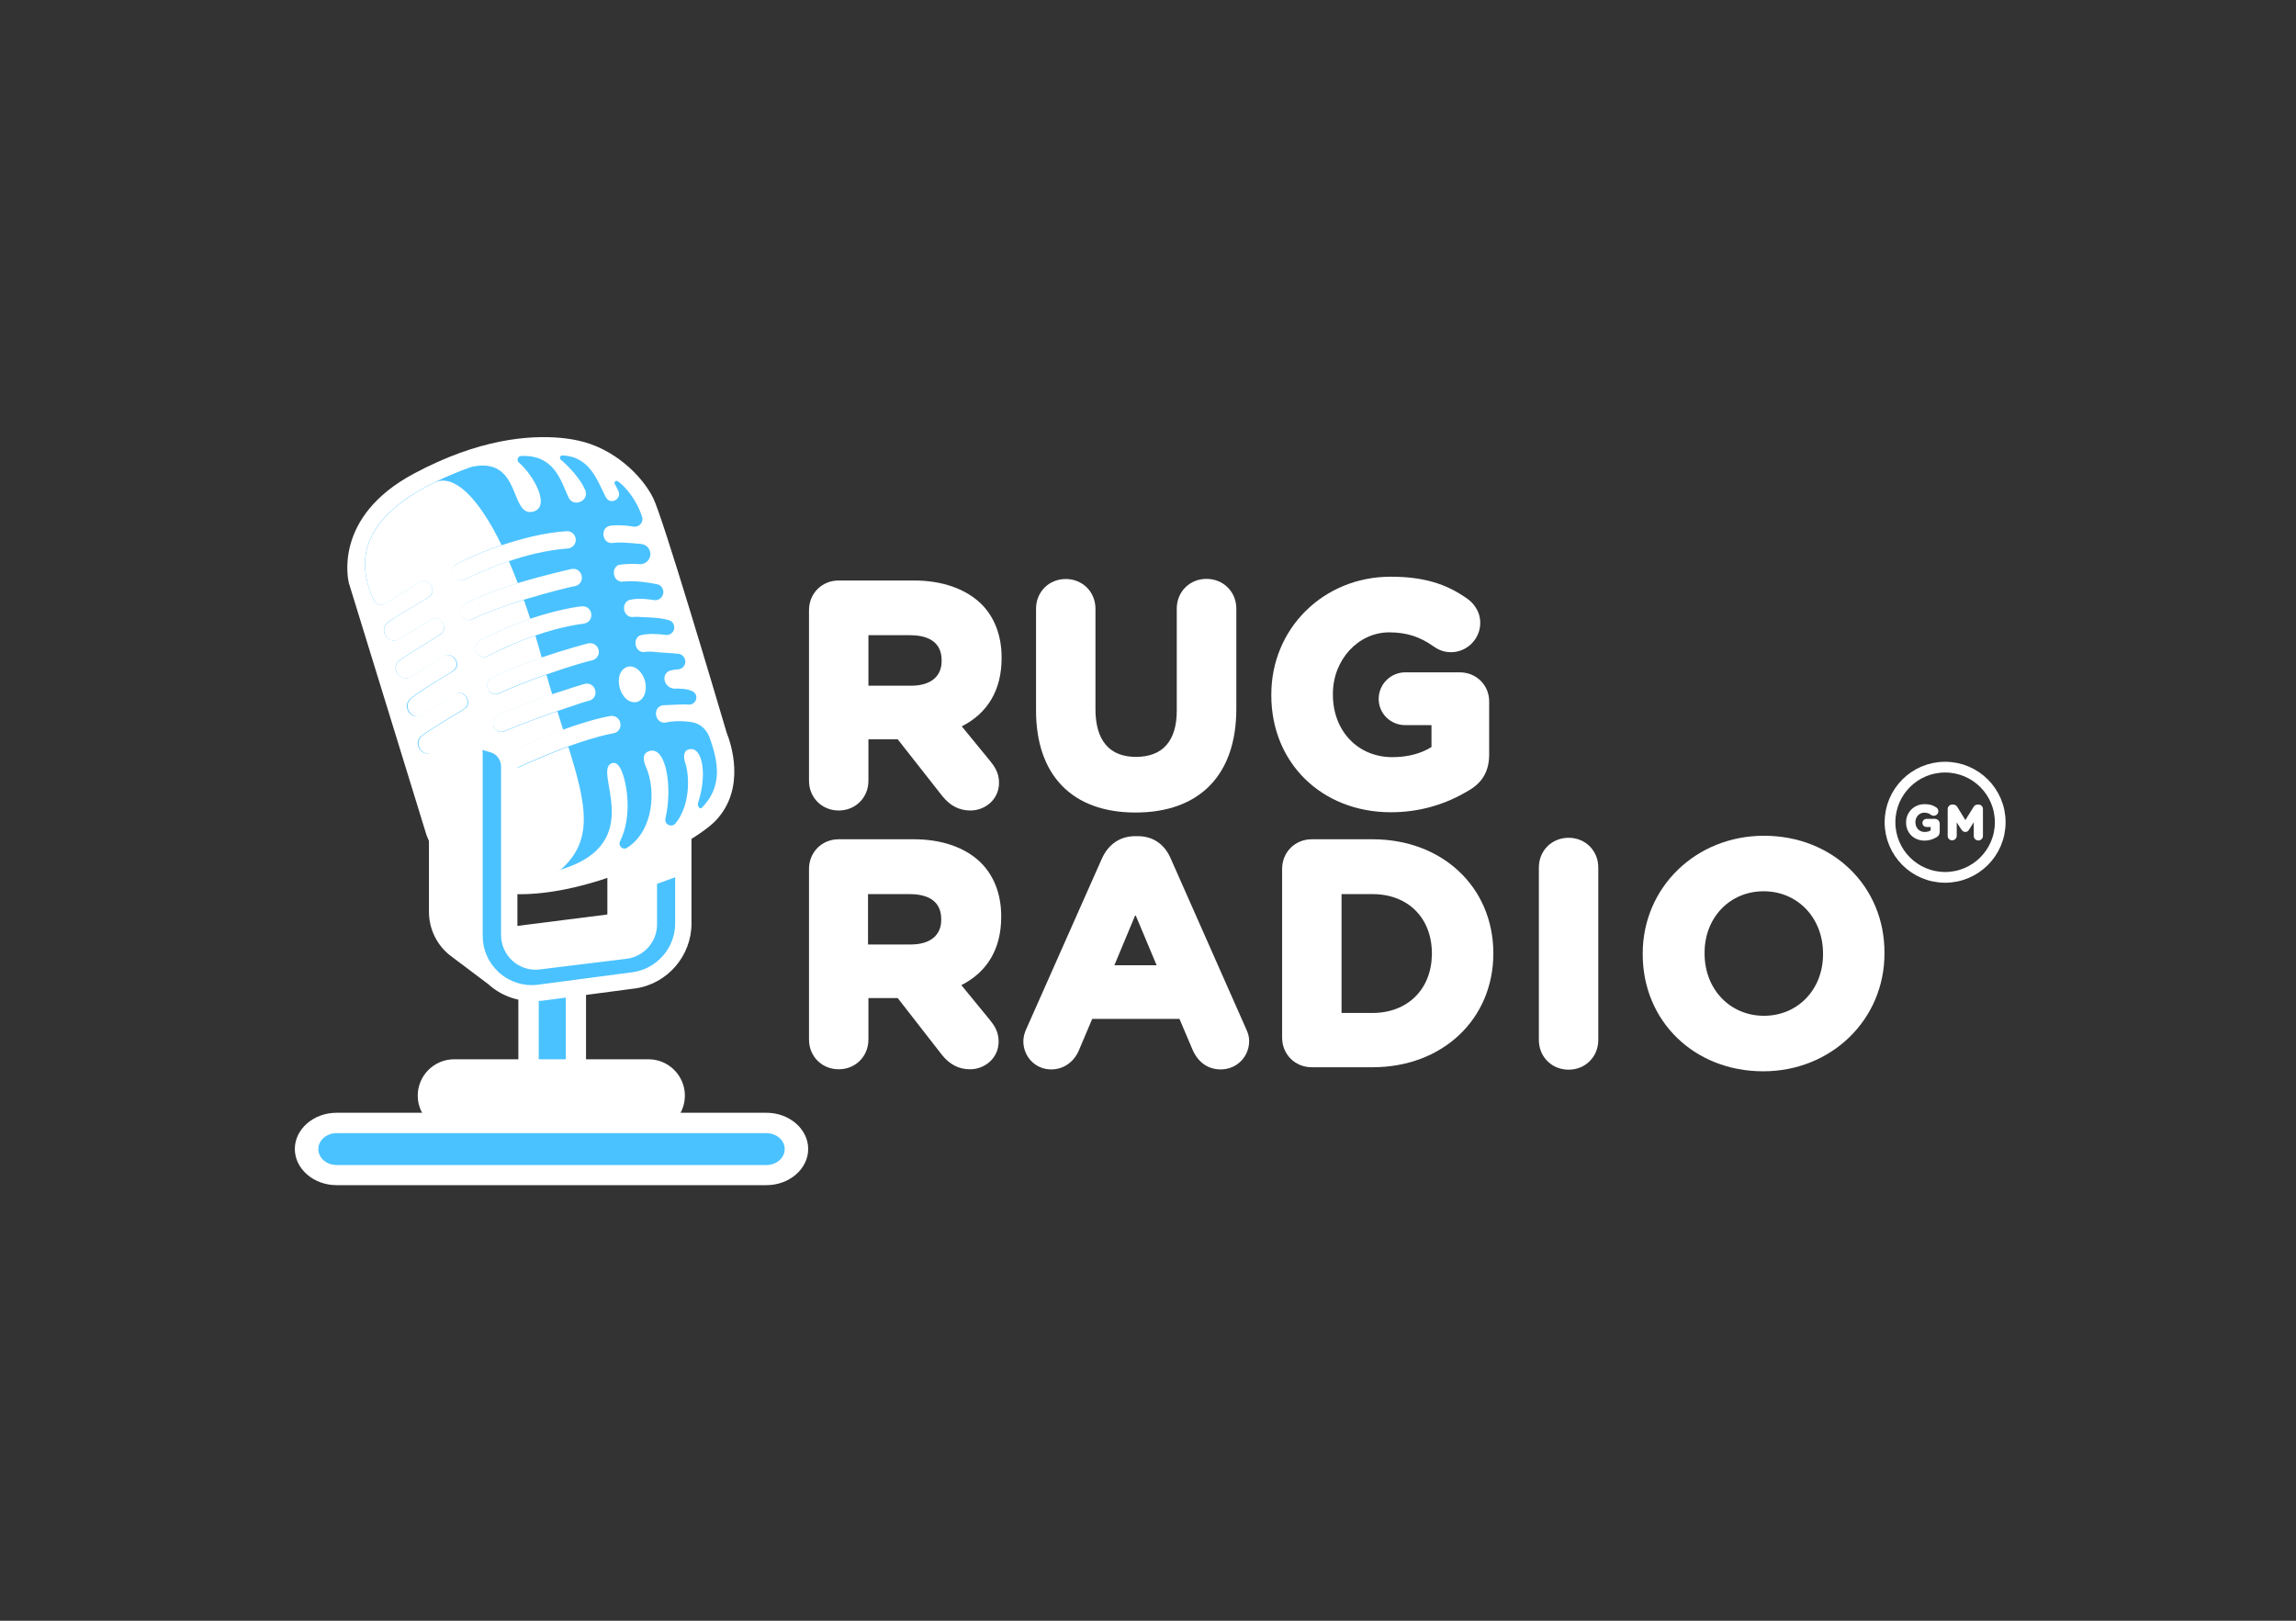 <svg xmlns="http://www.w3.org/2000/svg" xmlns:xlink="http://www.w3.org/1999/xlink" version="1.0" id="katman_1" x="0px" y="0px" viewBox="0 0 1700 1200" style="enable-background:new 0 0 1700 1200;" xml:space="preserve">
<rect x="0" y="0" width="1700" height="1200" fill="#333333" stroke="none"/>
<style type="text/css">
	.st0{fill:#4ac2ff;}
	.st1{fill:#ffffff;}
	.st2{fill:none;stroke:#ffffff;stroke-width:7.943;}
</style>
<path d="M676.6,621.4H621c-12.5,0-22,9.6-22,22v126.3c0,12.5,9.6,22,22,22c12.5,0,22-9.6,22-22V739h21.7l32.7,42  c5.8,7.2,12.5,10.7,20.9,10.7c10.4,0,21.1-7.8,21.1-20.6c0-7.2-3.2-11.9-6.7-16.2l-20.9-25.5c19.4-9.8,29.5-27.2,29.5-50.4v-0.6  c0-16.2-5.2-29.8-15.1-39.7C714.8,627.5,697.4,621.4,676.6,621.4z M696.9,680.5v0.6c0,11.6-8.4,18.2-22.6,18.2h-31.6V662h30.7  C684.1,662,696.9,665.2,696.9,680.5z" fill="#ffffff"/>
<path d="M866.8,635.6c-4.6-10.7-13.3-16.5-24.3-16.5h-2c-11,0-19.7,5.8-24.6,16.5l-55.9,126c-1.2,2.6-2.3,5.8-2.3,9.3  c0,11.6,9,20.9,20.6,20.9c9,0,16.5-5.2,20.3-13.6l10.1-23.8h64.6l9.6,22.6c4.1,9.6,11.6,14.8,20.9,14.8c11.9,0,21.1-9.3,21.1-21.1  c0-2.6-0.6-5.5-2.3-9L866.8,635.6z M856.4,714.7h-31.3l15.6-37.4L856.4,714.7z" fill="#ffffff"/>
<path d="M1016.2,621.4h-44.9c-12.5,0-22,9.6-22,22v124.8c0,12.5,9.6,22,22,22h44.9c51.9,0,89.5-35.6,89.5-84.3v-0.6  C1105.4,656.8,1068,621.4,1016.2,621.4z M1016.2,750h-22.9V662h22.9c26.4,0,44,17.7,44,44v0.6C1059.9,732.4,1042.3,750,1016.2,750z" fill="#ffffff"/>
<path d="M1161.4,620.3c-12.5,0-22,9.6-22,22V770c0,12.5,9.6,22,22,22c12.5,0,22-9.6,22-22V642.3  C1183.4,629.8,1173.8,620.3,1161.4,620.3z" fill="#ffffff"/>
<path d="M1306.1,618.8c-50.4,0-89.8,38.2-89.8,87.2v0.6c0,49.5,38.2,86.6,89.2,86.6c50.4,0,89.8-38.2,89.8-87.2v-0.6  C1395.4,656.2,1357.1,618.8,1306.1,618.8z M1262.1,705.4c0-26.1,18.8-45.5,43.7-45.5c25.2,0,44,19.7,44,46.1v0.6  c0,26.1-18.8,45.5-43.7,45.5c-25.2,0-44-19.7-44-46.1V705.4z" fill="#ffffff"/>
<path d="M676.6,429.8H621c-12.5,0-22,9.6-22,22v126.3c0,12.5,9.6,22,22,22c12.5,0,22-9.6,22-22v-30.7h21.7l33,42  c5.8,7.2,12.5,10.7,20.9,10.7c10.4,0,21.1-7.8,21.1-20.6c0-7.2-3.2-11.9-6.7-16.2l-20.9-25.5c19.4-9.8,29.5-27.2,29.5-50.4v-0.6  c0-16.2-5.2-29.8-15.1-39.7C714.8,435.9,697.7,429.8,676.6,429.8z M697.2,488.9v0.6c0,11.6-8.4,18.2-22.6,18.2H643v-37.4h30.7  C684.4,470.3,697.2,473.5,697.2,488.9z" fill="#ffffff"/>
<path d="M893.3,428.6c-12.5,0-22,9.6-22,22v75.6c0,22.3-10.4,34.2-30.1,34.2c-24.9,0-30.1-19.1-30.1-35.3v-74.4c0-12.5-9.6-22-22-22  c-12.5,0-22,9.6-22,22v75.3c0,48.1,26.9,75.6,73.6,75.6c47.5,0,74.7-27.8,74.7-76.8v-74.2C915.4,438.2,905.8,428.6,893.3,428.6z" fill="#ffffff"/>
<path d="M1080.8,497.8h-40.3c-10.7,0-19.7,8.7-19.7,19.7c0,10.7,8.7,19.4,19.7,19.4h19.4v16.2c-7.8,4.9-17.7,7.5-29,7.5  c-25.5,0-44-19.4-44-46.3v-0.6c0-25.2,18.8-45.5,41.7-45.5c12.7,0,22.6,3.2,32.4,10.1c2.9,2,6.9,4.6,13.3,4.6  c11.9,0,21.7-9.8,21.7-21.7c0-9.8-6.4-15.6-9.3-17.7c-16.2-11.6-33.3-16.5-57.1-16.5c-49.5,0-88.3,38.2-88.3,87.2v0.6  c0,50.1,37.4,86.6,88.6,86.6c20.6,0,40.3-5.5,58.2-16.5c9.8-5.8,14.5-14.5,14.5-26.1v-39.1C1102.8,507.4,1093.2,497.8,1080.8,497.8z  " fill="#ffffff"/>
<path class="st0" d="M426.4,698.9h-35.1v103.8h35.1V698.9z" fill="#ffffff"/>
<path d="M426.4,810.3h-35.1c-4.1,0-7.5-3.4-7.5-7.5V698.9c0-4.1,3.4-7.5,7.5-7.5h35.1c4.1,0,7.5,3.4,7.5,7.5v103.8  C434,806.9,430.6,810.3,426.4,810.3z M398.9,795.2h20v-88.7h-20V795.2z" fill="#ffffff"/>
<path d="M374.1,661.6c-11.6-1.1-21.8-4-30.4-8.7c-2.8-1.5-19-10.9-27.9-34.6l-0.1-0.3l-57.2-185.7l-0.1-0.2  c-0.5-2-12.3-49.2,48-81.4c48.1-25.8,85.6-28.6,108.6-26.5c4.5,0.4,9,1.1,13.1,2c26.7,5.7,47.5,26.2,55.6,42.7  c7.3,14.9,46.1,145.8,54.4,173.8c2.5,6.2,15,40.6-8.2,64.9C511.9,626.2,432.4,667,374.1,661.6z" fill="#ffffff"/>
<path d="M328.2,613.7l-57-185.1c0,0-10.3-38.7,41.4-66.5c51.7-27.8,91.5-27.8,112.8-23.2c21.1,4.6,39.3,20.8,46.7,35.6  c7.2,14.8,53.8,172.4,53.8,172.4s14,31.3-5.4,51.5c-19.3,20.1-121.7,69.3-170.5,42.9C349.9,641.4,335.7,634.3,328.2,613.7z" fill="#ffffff"/>
<path class="st0" d="M525.2,545.6c-2.1-5.6-7-10-13-10.9c-11.1-1.8-18.8,0.2-18.9,0.2c-8.1,1.8-10.9-11.1-2.6-12.7  c0.4-0.1,5.9-0.2,13.9-0.6c1.9-0.1,3.7,0,5.2,0.1c3.7,0.3,6.7-3.2,5.6-6.8c-0.5-1.5-1.6-2.7-3.1-3.3c-2-0.8-5.1-1.7-9-1.7  c-1.3-0.1-2.6-0.1-4,0c-7.3-0.5-10.4-10.2-3.5-13.3c2.3-0.6,4.3-0.9,6.1-1c3.9-0.2,6.5-3.9,5.2-7.6l-0.1-0.2c-0.7-2-2.5-3.4-4.6-3.7  c-4.8-0.6-12.9-0.8-18.6-1.5c-1.6-0.2-3.1-0.1-4.7-0.1l-1.4,0.2c-7.5,1.2-9.8-9.7-3.7-12.3c5.5-1.5,13.2-1.1,19-0.3  c4,0.5,7.2-3.3,6-7.2c-0.5-1.8-1.9-3.2-3.7-3.7c-6.2-1.8-12.4-2-20.2-2.3c-2.9-0.3-5-0.2-6.1-0.1c-8.2,1-9.8-12.1-1.4-12.9  c0.4,0,0.8-0.1,1.1-0.2c4.8-0.7,10.7-0.2,15.5,0.6c4.4,0.7,8-3.4,6.7-7.7c-0.3-1-0.9-1.9-1.6-2.6c-0.7-0.7-1.7-1.2-2.7-1.4  c-5.6-1.3-16-2.6-21.9-2.2c-1.2,0.1-2.1,0.2-3,0.2c-7.6,1.2-9.9-10-3.4-12.4c5.3-0.8,10.7-0.8,15.3-0.5c5.4,0.3,9.4-5,7.4-10.2  c-0.5-1.3-1.3-2.4-2.4-3.2c-1-0.8-2.3-1.3-3.7-1.5c-4-0.4-10-1-15.5-1.1c-0.8,0-1.5,0-2.1,0c-0.2,0-0.4,0-0.5,0  c-1.2,0.1-2.1,0.3-2.9,0.3c-8.3,1.2-10-11.9-1.6-12.8c0.5-0.1,7.1-0.9,16.8,0.7c4.1,0.7,7.6-3.2,6.3-7.2  c-3.8-12.3-12.4-22.6-18-26.4c-1.4-0.9-3,0.6-2.2,2.1c0.9,1.5,1.8,3.3,2.7,5.2c2.7,6-6.1,10.6-9.3,4.6c-6.2-11.8-11.5-30.1-32.1-31  c-1.8-0.1-2.6,2.1-1.2,3.2c5.6,4.7,14.4,14,18,22.4c3.4,8-8.8,13.4-12.4,5.4c-5.7-12.4-10.5-31.6-35-30.6c-2.6,0.1-3.6,3.3-1.7,4.9  c10.8,9.3,23.8,32.5,10.7,36.3c-18,4.6-8.2-41.4-45.9-33.1c-8.1,2.9-17.5,6.6-26.8,11.2c-33.5,16.3-66.8,43.7-45.1,88  c1.5,2.9,5.2,4,8,2.2c8.7-5.4,25.2-15.9,25.2-15.9c7-4.5,14.1,6.5,6.9,11c-2.1,1.7-22.4,12.9-29.9,18.5c-7.6,5.8,0.4,17.4,8.5,12.3  c6.1-3.8,23.2-14.2,23.2-14.2c7-4.6,14.1,6.5,6.8,11c0,0-20.4,12.8-29.8,18.8c-7.7,5.5,0.4,17.4,8.6,12.3l23.5-14.9  c7-4.5,14.1,6.5,6.9,11c-2.3,1.8-22.5,13.1-31,20.1c-7.1,6,0.8,17.1,8.8,12.1c7.4-4.6,23.6-15.1,23.6-15.1c7-4.5,14.1,6.5,6.8,11  c-2,1.5-22.8,13.4-30.9,19.5c-7.5,5.7,0.6,17.3,8.6,12.3c6.1-3.9,22.9-14.4,22.9-14.4c7-4.6,14.1,6.5,6.8,11  c0.2-0.5-21.6,13.5-30.8,19.1c-7.5,5.3,0.4,16.7,8.1,11.9l24.3-15c7-4.5,14.1,6.5,6.8,11l-29.2,18.3c-3.5,2.2-5.1,6.6-3.7,10.6  c6.9,20.9,21.2,42.6,63.9,39.5c9.5-1.2,17.6-2.8,24.4-4.8c67.4-19.8,22.1-76,39.5-79.2c2.7-0.5,4.9,2.6,6,5.1  c4.6,10.2,8.3,34.7-0.8,52.9c-1.7,3.4,2.1,6.8,5.2,4.8c20.5-13.2,21-44,14.2-59.3c-1.2-2.7-3.9-9.4,1-11.8  c13.3-6.5,18.8,25.3,13.2,49.4c-1,4.4,4.6,7.1,7.5,3.6c11.1-13.7,10.5-35.6,6.9-45.6c-0.9-2.6-1-7.2,1.5-8.6  c10.6-5.2,15.9,15.7,8.2,39.3c-0.6,2,1.4,4.9,2.8,3.4C535.2,582.4,532,564.1,525.2,545.6z M338.2,417.6c0.9-0.5,14.2-7.4,32.9-13.8  c14-4.7,31-9.3,48.3-10.5c3.5-0.3,6.6,2.4,6.9,5.9c0.3,3.5-2.4,6.6-5.9,6.9c-15.8,1.2-31,5.1-43.8,9.5c-19.3,6.5-33,14-34.5,14.1  C335,430.5,331.9,421,338.2,417.6z M348.2,459.1c-6.9,0.8-10.1-8.8-3.7-12.2c11.1-5.8,25.3-11,38.7-15.1  c20.4-6.2,38.7-10.2,39.9-10.5c8.3-1.5,11,10.6,2.7,12.7c-0.4-0.2-18.2,4-38.1,10.1C373.7,448.5,358.9,453.8,348.2,459.1z   M355.3,474.2c13.6-7.1,26.3-12.3,37.1-16c22.4-7.6,37.5-9.2,38.4-9.3c8.6-0.5,9.7,11.8,1.2,12.9c-0.8,0.1-15,1.6-35.8,8.8  c-10.3,3.5-22.2,8.3-35,15.1c-0.7,0.4-1.5,0.6-2.2,0.7C352.1,487.1,349,477.5,355.3,474.2z M364.3,501.7c12-5.8,25-10.9,36.7-14.9  c18.5-6.3,33.4-10.2,34.4-10.4c3.4-0.9,6.9,1.2,7.8,4.7c0.9,3.4-1.2,6.9-4.7,7.8c-0.2-0.2-15.5,4-34,10.5  c-12,4.1-25.2,9.2-36.6,14.5C360.8,514.7,357.7,505,364.3,501.7z M368.7,529.5c12.7-5.8,27.8-11.3,40.1-15.5  c13.2-4.4,23.1-7.4,23.9-7.6c8.2-2.1,11.8,9.8,3.6,12.4c-0.2-0.2-10.5,3.1-23.7,7.7c-12.8,4.4-28.5,10.2-40.5,15.3  C365,542.7,362.1,532.6,368.7,529.5z M453.9,543c-0.1,0-6,0.9-18.1,4.6c-4.2,1.3-9.3,3-15,5c-10.5,3.8-23.5,9.1-39,16.3  c-0.6,0.3-1.3,0.5-1.9,0.6c-7.1,0.8-10.2-9.2-3.5-12.3c16.2-7.5,29.7-13,40.6-17c23-8.3,34.5-10,35.1-10.1  C460.6,529.3,462.4,541.6,453.9,543z M471.7,519.7c-12.6,2.8-19.3-21.9-7.1-26c5.1-1.4,11,3.2,12.9,10.4  C479.5,511.2,476.9,518.2,471.7,519.7z" fill="#ffffff"/>
<path class="st1" d="M414.9,644.1c-6.9,2-15,3.7-24.4,4.8c-42.7,3-56.8-18.6-63.9-39.5c-1.3-4,0.2-8.3,3.7-10.6l29.2-18.3  c7.1-4.3,0.1-15.5-6.8-11l-24.3,15c-7.7,4.9-15.6-6.5-8.1-11.9c9.2-5.6,31-19.6,30.8-19.1c7.1-4.3,0.1-15.5-6.8-11  c0,0-16.8,10.6-22.9,14.4c-8,5-16.1-6.4-8.6-12.3c8-6.1,28.9-17.9,30.9-19.5c7.1-4.3,0.1-15.5-6.8-11c0,0-16.3,10.4-23.6,15.1  c-7.9,5-15.9-6.1-8.8-12.1c8.5-7,28.7-18.4,31-20.1c7.1-4.3,0.1-15.5-6.9-11L304.7,501c-8.1,5.1-16.3-6.7-8.6-12.3  c9.4-6,29.8-18.8,29.8-18.8c7.1-4.3,0.1-15.5-6.8-11c0,0-17.1,10.4-23.2,14.2c-8,5.1-16.1-6.5-8.5-12.3c7.4-5.7,27.7-16.9,29.9-18.5  c7.1-4.3,0.1-15.5-6.9-11c0,0-16.6,10.5-25.2,15.9c-2.8,1.8-6.5,0.7-8-2.2c-21.7-44.4,11.7-71.7,45.1-88  c13.8-5.8,31.5,10.5,49.1,46.6c-18.7,6.3-31.9,13.3-32.9,13.8c-6.3,3.4-3.2,13,3.8,12.2c1.5-0.1,15.2-7.5,34.5-14.1  c2.2,5.1,4.4,10.6,6.6,16.3c-13.4,4.1-27.7,9.3-38.7,15.1c-6.3,3.4-3.2,13,3.7,12.2c10.7-5.3,25.6-10.7,39.5-14.9  c1.6,4.5,3.1,9.2,4.7,14c-10.9,3.7-23.5,8.9-37.1,16c-6.3,3.4-3.2,13,3.7,12.2c0.8-0.1,1.5-0.3,2.2-0.7c12.8-6.7,24.7-11.6,35-15.1  c1.6,5.2,3.1,10.7,4.7,16.3c-11.7,4-24.7,9.1-36.7,14.9c-6.5,3.2-3.5,13.1,3.6,12.3c11.4-5.3,24.6-10.4,36.6-14.5  c1.4,5,2.9,9.9,4.3,14.6c-12.4,4.2-27.5,9.7-40.1,15.5c-6.6,3.1-3.7,13.1,3.4,12.3c12.1-5.2,27.7-10.9,40.5-15.3  c1.5,4.7,2.9,9.4,4.3,13.8c-10.9,3.9-24.4,9.5-40.6,17c-6.6,3.1-3.7,13.1,3.5,12.3c0.7-0.1,1.3-0.3,1.9-0.6  c15.6-7.2,28.6-12.5,39-16.3C434.4,596.4,439.7,622.6,414.9,644.1z" fill="#ffffff"/>
<path class="st1" d="M353.2,714.1l-26.9-27.6l-1.2-137.9l28.1,1.3V714.1z" fill="#ffffff"/>
<path class="st1" d="M454.9,642.7l26.5-9.8l-0.6,11.4c0,0-0.6,36.7-0.6,37.4c0,0.6-5.9,15.8-5.6,16.6c0.3,0.8-15.7,7.6-16.6,7.6  s-54.5,4.5-54.5,4.5l-22.6-3.4l-2.5-12l12.8-5.9l18.2-1.6l47.1-6.8l-1.4-5.6l1.7-32.8L454.9,642.7z" fill="#ffffff"/>
<path class="st0" d="M371.5,555l5.4,23l0.8,35.5c0,0-0.8,35.9-0.8,36.2c0,0.3,1.3,30.9,1.3,30.9l1.4,15.6l2.8,11.7l17.5,3.7  l55.7-5.7c0,0,16-5.3,16.2-5.4c0.2-0.1,7.6-10.6,7.6-10.6s2-58.4,2-59.4s4.7,0.1,4.7,0.1l14.6-7.3l5.1,4.6c0,0-0.7,50-0.7,50.9  c0,0.9-3.9,26-3.9,26s-7.9,11.2-8.7,11.4c-0.6,0.3-17.3,8-17.3,8l-27.6,4.4l-54.1,6.4l-20.8-6.5l-13.6-14.6l-8.1-25.2l-0.8-57.9  l2.5-63l-0.3-13.8l0.4-5.3L371.5,555z" fill="#ffffff"/>
<path d="M377.9,698.4l-1.6-12l73.4-9.3v-39.9l12.1-4.4v46.5c0,4.8-3.6,8.9-8.3,9.6L377.9,698.4z" fill="#ffffff"/>
<path d="M396.6,718c-6.1,0-12.1-2.2-16.8-6.3c-5.5-4.8-8.8-11.9-8.8-19.2v-125c0-4.8-3.2-9.2-7.8-10.5l-23.7-6.8l3.3-11.6l23.7,6.8  c9.8,2.8,16.6,11.9,16.6,22v124.9c0,3.9,1.7,7.6,4.6,10.2c2.9,2.5,6.8,3.7,10.7,3.2l64.3-7.9c6.6-0.9,11.7-6.6,11.7-13.4v-57.1  l12.1-6.3v63.5c0,12.7-9.5,23.5-22,25.3l-64.3,7.9C398.9,717.9,397.7,718,396.6,718z" fill="#ffffff"/>
<path d="M393.9,741.2c-12,0-23.5-4.4-32.6-12.7l-27.4-20.6c-10.2-7.6-16.3-19.9-16.3-32.7V557.9c0-11,9-19.9,19.9-19.9  c1.3,0,2.5,0.1,3.8,0.4c1,0.2,2,0.5,2.9,0.8c7.9,2.8,13.2,10.4,13.2,18.8v134.9c0,10.3,4.1,19.7,11.7,26.8c8.1,7.4,19,10.9,29.9,9.3  l69.7-9.2c17.8-2.6,31.2-18.1,31.2-36V624l12.1-6.8v66.6c0,23.9-17.8,44.6-41.4,48l-69.7,9.2C398.5,741.1,396.2,741.2,393.9,741.2z   M337.5,549.9c-4.3,0-7.8,3.5-7.8,7.8v117.4c0,9,4.3,17.6,11.5,23l5.1,3.9c-0.6-3-0.9-6.2-0.9-9.5V557.9c0-3.3-2.1-6.3-5.2-7.4  c-0.4-0.1-0.8-0.2-1.1-0.3C338.5,550,338,549.9,337.5,549.9z" fill="#ffffff"/>
<path class="st0" d="M567.5,831.3H249.2c-12.3,0-22.2,8.7-22.2,19.4s9.9,19.4,22.2,19.4h318.3c12.3,0,22.2-8.7,22.2-19.4  S579.8,831.3,567.5,831.3z" fill="#ffffff"/>
<path d="M567.5,877.5H249.2c-17,0-30.9-12.1-30.9-26.8s13.9-26.8,30.9-26.8h318.3c17,0,30.9,12.1,30.9,26.8S584.5,877.5,567.5,877.5  z M249.2,839c-7.4,0-13.5,5.2-13.5,11.8c0,6.5,6,11.8,13.5,11.8h318.3c7.4,0,13.5-5.2,13.5-11.8c0-6.5-6-11.8-13.5-11.8H249.2z" fill="#ffffff"/>
<path d="M325.4,573.2h-13.5v12.6h13.5V573.2z" fill="#ffffff"/>
<path d="M457.8,664.9v-28.7l49-21.5l-1.4,32.8L457.8,664.9z" fill="#ffffff"/>
<path d="M414.4,644.2c-26.2,8.7-31.6-27.9-31.4-48l-6.4,55.9l34.7,1.2L414.4,644.2z" fill="#ffffff"/>
<path class="st1" d="M480.3,791.9H336.2c-10.7,0-19.3,8.7-19.3,19.3s8.7,19.3,19.3,19.3h144c10.7,0,19.3-8.7,19.3-19.3  S490.9,791.9,480.3,791.9z" fill="#ffffff"/>
<path d="M480.3,838.1H336.2c-14.8,0-26.9-12.1-26.9-26.9s12.1-26.9,26.9-26.9h144c14.8,0,26.9,12.1,26.9,26.9  S495.1,838.1,480.3,838.1z M336.2,799.5c-6.4,0-11.8,5.2-11.8,11.8c0,6.5,5.2,11.8,11.8,11.8h144c6.4,0,11.8-5.2,11.8-11.8  c0-6.5-5.2-11.8-11.8-11.8H336.2z" fill="#ffffff"/>
<path d="M1432.7,606.3h-6.2c-1.7,0-3.1,1.3-3.1,3c0,1.7,1.3,3,3.1,3h3v2.5c-1.2,0.8-2.7,1.2-4.5,1.2c-3.9,0-6.8-3-6.8-7.2v-0.1  c0-3.9,2.9-7,6.5-7c2,0,3.5,0.5,5,1.6c0.4,0.3,1.1,0.7,2.1,0.7c1.8,0,3.4-1.5,3.4-3.4c0-1.5-1-2.4-1.4-2.7c-2.6-1.8-5.2-2.5-8.8-2.5  c-7.7,0-13.7,5.9-13.7,13.5v0.1c0,7.8,5.8,13.4,13.7,13.4c3.2,0,6.2-0.9,9-2.6c1.5-0.9,2.2-2.2,2.2-4v-6  C1436.1,607.8,1434.6,606.3,1432.7,606.3z" fill="#ffffff"/>
<path d="M1464.9,595.7h-0.6c-1.3,0-2.3,0.6-3,1.7l-6.1,9.8l-6-9.8c-0.7-1.1-1.8-1.7-3.1-1.7h-0.6c-1.9,0-3.4,1.5-3.4,3.4v19.8  c0,1.9,1.5,3.3,3.3,3.3c1.8,0,3.4-1.5,3.4-3.3v-10l3.5,5.4c0.8,1.1,1.7,1.7,2.8,1.7c1.2,0,2.1-0.5,2.8-1.7l3.5-5.5v10.1  c0,1.9,1.5,3.4,3.4,3.4c1.9,0,3.4-1.5,3.4-3.4v-19.7C1468.3,597.2,1466.8,595.7,1464.9,595.7z" fill="#ffffff"/>
<circle class="st2" cx="1440.2" cy="608.8" r="40.8" fill="#ffffff"/>
</svg>